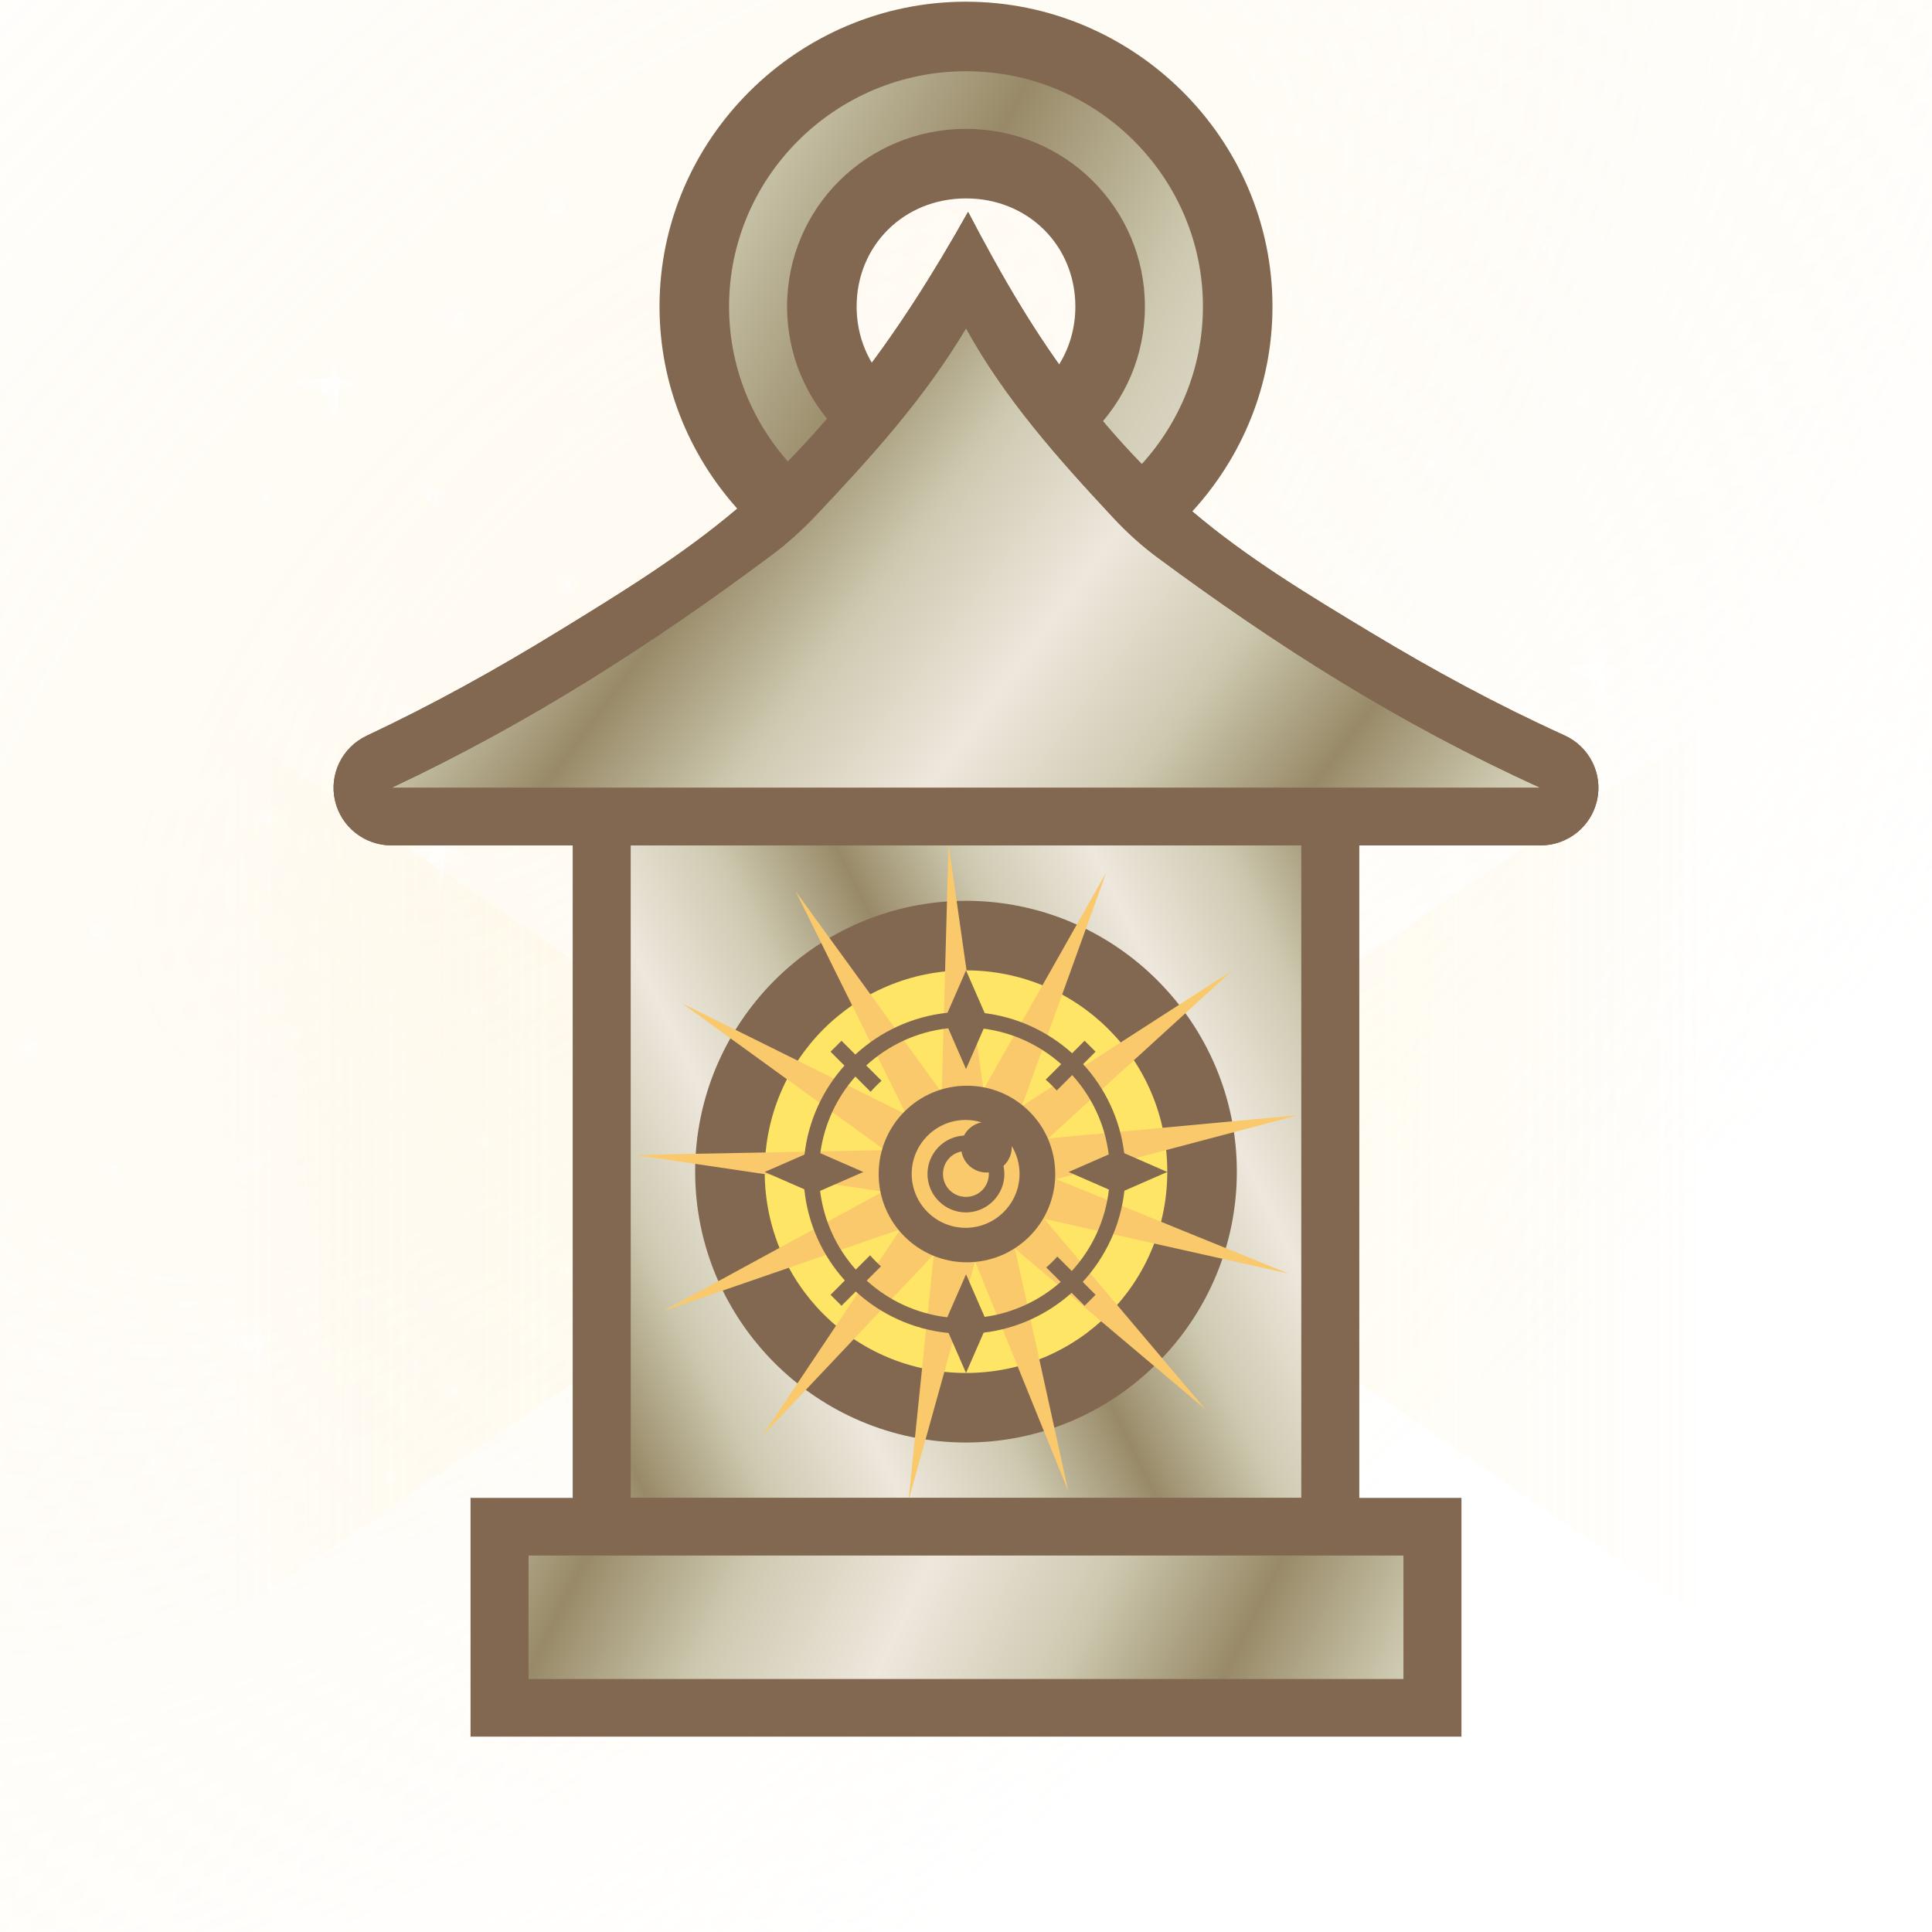 <svg height="500" viewBox="0 0 500 500" width="500" xmlns="http://www.w3.org/2000/svg" xmlns:xlink="http://www.w3.org/1999/xlink"><linearGradient id="a" gradientUnits="userSpaceOnUse" x1="684.645" x2="569.269" y1="118.644" y2="118.644"><stop offset="0" stop-color="#fff2b3"/><stop offset="1" stop-color="#ffca66" stop-opacity="0"/></linearGradient><filter id="b" color-interpolation-filters="sRGB" height="1.565" width="1.653" x="-.326" y="-.283"><feGaussianBlur stdDeviation="31.373"/></filter><mask id="c" maskUnits="userSpaceOnUse"><path d="m-13.229-13.229h158.75v158.75h-158.75z" fill="url(#d)" filter="url(#e)" stroke-width="11.83"/></mask><radialGradient id="d" cx="66.146" cy="66.146" gradientTransform="matrix(-1 0 0 -1 132.292 132.292)" gradientUnits="userSpaceOnUse" r="66.146"><stop offset="0" stop-color="#fff"/><stop offset=".253" stop-color="#fff"/><stop offset=".753" stop-color="#808080"/><stop offset=".875" stop-color="#404040"/><stop offset="1"/></radialGradient><filter id="e" color-interpolation-filters="sRGB" height="1.014" width="1.014" x="-.007" y="-.007"><feGaussianBlur stdDeviation=".446"/></filter><radialGradient id="f" cx="703.056" cy="1070.218" gradientTransform="matrix(.121 -.121 .058 .058 -57.693 112.547)" gradientUnits="userSpaceOnUse" r="1011.861" spreadMethod="pad"><stop offset="0" stop-color="#fff"/><stop offset=".09" stop-color="#fff" stop-opacity=".91"/><stop offset="1" stop-color="#fff" stop-opacity="0"/></radialGradient><radialGradient id="g" cx="703.056" cy="255.4" gradientTransform="matrix(.121 -.121 .058 .058 -57.693 112.547)" gradientUnits="userSpaceOnUse" r="1011.861"><stop offset="0" stop-color="#ffe6b3"/><stop offset=".09" stop-color="#ffe6b3" stop-opacity=".91"/><stop offset="1" stop-color="#ffe6b3" stop-opacity="0"/></radialGradient><radialGradient id="h" cx="4601.122" cy="4277.677" gradientTransform="matrix(0 1 -1 0 5224.576 -3824.576)" gradientUnits="userSpaceOnUse" r="11.251" xlink:href="#i"/><linearGradient id="i"><stop offset="0" stop-color="#fff"/><stop offset=".138" stop-color="#fff" stop-opacity=".863"/><stop offset="1" stop-color="#fff" stop-opacity="0"/></linearGradient><radialGradient id="j" cx="4694.348" cy="4395.814" gradientTransform="matrix(0 1 -1 0 5224.576 -3824.576)" gradientUnits="userSpaceOnUse" r="11.251" xlink:href="#i"/><radialGradient id="k" cx="4845.757" cy="4885.488" gradientTransform="matrix(0 1 -1 0 5224.576 -3824.576)" gradientUnits="userSpaceOnUse" r="11.251" xlink:href="#i"/><radialGradient id="l" cx="4996.82" cy="4201.078" gradientTransform="matrix(0 1 -1 0 5224.576 -3824.576)" gradientUnits="userSpaceOnUse" r="11.251" xlink:href="#i"/><radialGradient id="m" cx="4264.267" cy="4804.985" gradientTransform="matrix(0 1 -1 0 5224.576 -3824.576)" gradientUnits="userSpaceOnUse" r="11.251" xlink:href="#i"/><radialGradient id="n" cx="4253.016" cy="4349.753" gradientTransform="matrix(0 1 -1 0 5224.576 -3824.576)" gradientUnits="userSpaceOnUse" r="11.251" xlink:href="#i"/><radialGradient id="o" cx="4291.935" cy="4509.851" gradientTransform="matrix(0 1 -1 0 5224.576 -3824.576)" gradientUnits="userSpaceOnUse" r="11.251" xlink:href="#i"/><radialGradient id="p" cx="4178.792" cy="4193.676" gradientTransform="matrix(0 1 -1 0 5224.576 -3824.576)" gradientUnits="userSpaceOnUse" r="11.251" xlink:href="#i"/><radialGradient id="q" cx="4508.913" cy="4184.423" gradientTransform="matrix(0 1 -1 0 5224.576 -3824.576)" gradientUnits="userSpaceOnUse" r="11.251" xlink:href="#i"/><radialGradient id="r" cx="4169.539" cy="4599.017" gradientTransform="matrix(0 1 -1 0 5224.576 -3824.576)" gradientUnits="userSpaceOnUse" r="11.251" xlink:href="#i"/><radialGradient id="s" cx="4024.055" cy="4671.334" gradientTransform="matrix(0 1 -1 0 5224.576 -3824.576)" gradientUnits="userSpaceOnUse" r="11.251" xlink:href="#i"/><radialGradient id="t" cx="4381.278" cy="4473.039" gradientTransform="matrix(0 1 -1 0 5224.576 -3824.576)" gradientUnits="userSpaceOnUse" r="5.623" xlink:href="#i"/><radialGradient id="u" cx="4207.345" cy="4447.175" gradientTransform="matrix(0 1 -1 0 5224.576 -3824.576)" gradientUnits="userSpaceOnUse" r="5.623" xlink:href="#i"/><radialGradient id="v" cx="4156.027" cy="4803.986" gradientTransform="matrix(0 1 -1 0 5224.576 -3824.576)" gradientUnits="userSpaceOnUse" r="5.623" xlink:href="#i"/><radialGradient id="w" cx="4201.722" cy="5018.051" gradientTransform="matrix(0 1 -1 0 5224.576 -3824.576)" gradientUnits="userSpaceOnUse" r="5.623" xlink:href="#i"/><radialGradient id="x" cx="4756.598" cy="4610.267" gradientTransform="matrix(0 1 -1 0 5224.576 -3824.576)" gradientUnits="userSpaceOnUse" r="5.623" xlink:href="#i"/><radialGradient id="y" cx="4724.841" cy="4498.36" gradientTransform="matrix(0 1 -1 0 5224.576 -3824.576)" gradientUnits="userSpaceOnUse" r="5.623" xlink:href="#i"/><radialGradient id="z" cx="4755.599" cy="4916.609" gradientTransform="matrix(0 1 -1 0 5224.576 -3824.576)" gradientUnits="userSpaceOnUse" r="5.623" xlink:href="#i"/><radialGradient id="A" cx="4815.322" cy="4406.499" gradientTransform="matrix(0 1 -1 0 5224.576 -3824.576)" gradientUnits="userSpaceOnUse" r="5.623" xlink:href="#i"/><radialGradient id="B" cx="4840.134" cy="4528.795" gradientTransform="matrix(0 1 -1 0 5224.576 -3824.576)" gradientUnits="userSpaceOnUse" r="5.623" xlink:href="#i"/><radialGradient id="C" cx="4994.823" cy="4675.311" gradientTransform="matrix(0 1 -1 0 5224.576 -3824.576)" gradientUnits="userSpaceOnUse" r="5.623" xlink:href="#i"/><radialGradient id="D" cx="4625.987" cy="4580.401" gradientTransform="matrix(0 1 -1 0 5224.576 -3824.576)" gradientUnits="userSpaceOnUse" r="5.623" xlink:href="#i"/><radialGradient id="E" cx="4832.085" cy="4231.342" gradientTransform="matrix(0 1 -1 0 5224.576 -3824.576)" gradientUnits="userSpaceOnUse" r="5.623" xlink:href="#i"/><radialGradient id="F" cx="4920.223" cy="4281.308" gradientTransform="matrix(0 1 -1 0 5224.576 -3824.576)" gradientUnits="userSpaceOnUse" r="5.623" xlink:href="#i"/><radialGradient id="G" cx="4483.835" cy="4313.198" gradientTransform="matrix(0 1 -1 0 5224.576 -3824.576)" gradientUnits="userSpaceOnUse" r="5.623" xlink:href="#i"/><radialGradient id="H" cx="4664.439" cy="4695.527" gradientTransform="matrix(0 1 -1 0 5224.576 -3824.576)" gradientUnits="userSpaceOnUse" r="11.251" xlink:href="#i"/><radialGradient id="I" cx="4894.265" cy="4681.855" gradientTransform="matrix(0 1 -1 0 5224.576 -3824.576)" gradientUnits="userSpaceOnUse" r="11.251" xlink:href="#i"/><radialGradient id="J" cx="4985.57" cy="4361.004" gradientTransform="matrix(0 1 -1 0 5224.576 -3824.576)" gradientUnits="userSpaceOnUse" r="11.251" xlink:href="#i"/><radialGradient id="K" cx="4713.59" cy="4089.869" gradientTransform="matrix(0 1 -1 0 5224.576 -3824.576)" gradientUnits="userSpaceOnUse" r="11.251" xlink:href="#i"/><radialGradient id="L" cx="4757.596" cy="4804.985" gradientTransform="matrix(0 1 -1 0 5224.576 -3824.576)" gradientUnits="userSpaceOnUse" r="11.251" xlink:href="#i"/><radialGradient id="M" cx="4433.335" cy="5016.053" gradientTransform="matrix(0 1 -1 0 5224.576 -3824.576)" gradientUnits="userSpaceOnUse" r="11.251" xlink:href="#i"/><radialGradient id="N" cx="4371.572" cy="4725.934" gradientTransform="matrix(0 1 -1 0 5224.576 -3824.576)" gradientUnits="userSpaceOnUse" r="11.251" xlink:href="#i"/><radialGradient id="O" cx="4510.911" cy="4743.723" gradientTransform="matrix(0 1 -1 0 5224.576 -3824.576)" gradientUnits="userSpaceOnUse" r="11.251" xlink:href="#i"/><radialGradient id="P" cx="4269.433" cy="4686.561" gradientTransform="matrix(0 1 -1 0 5224.576 -3824.576)" gradientUnits="userSpaceOnUse" r="11.251" xlink:href="#i"/><radialGradient id="Q" cx="4072.584" cy="4883.49" gradientTransform="matrix(0 1 -1 0 5224.576 -3824.576)" gradientUnits="userSpaceOnUse" r="11.251" xlink:href="#i"/><radialGradient id="R" cx="4484.833" cy="4664.189" gradientTransform="matrix(0 1 -1 0 5224.576 -3824.576)" gradientUnits="userSpaceOnUse" r="7.146" xlink:href="#i"/><radialGradient id="S" cx="4613.218" cy="4640.497" gradientTransform="matrix(0 1 -1 0 5224.576 -3824.576)" gradientUnits="userSpaceOnUse" r="7.146" xlink:href="#i"/><radialGradient id="T" cx="4091.8" cy="4252.587" gradientTransform="matrix(0 1 -1 0 5224.576 -3824.576)" gradientUnits="userSpaceOnUse" r="7.146" xlink:href="#i"/><radialGradient id="U" cx="4666.436" cy="4863.952" gradientTransform="matrix(0 1 -1 0 5224.576 -3824.576)" gradientUnits="userSpaceOnUse" r="7.146" xlink:href="#i"/><radialGradient id="V" cx="4894.265" cy="4840.102" gradientTransform="matrix(0 1 -1 0 5224.576 -3824.576)" gradientUnits="userSpaceOnUse" r="7.146" xlink:href="#i"/><radialGradient id="W" cx="4974.319" cy="4809.609" gradientTransform="matrix(0 1 -1 0 5224.576 -3824.576)" gradientUnits="userSpaceOnUse" r="7.146" xlink:href="#i"/><radialGradient id="X" cx="4589.158" cy="4997.657" gradientTransform="matrix(0 1 -1 0 5224.576 -3824.576)" gradientUnits="userSpaceOnUse" r="7.146" xlink:href="#i"/><radialGradient id="Y" cx="4065.439" cy="4519.784" gradientTransform="matrix(0 1 -1 0 5224.576 -3824.576)" gradientUnits="userSpaceOnUse" r="7.146" xlink:href="#i"/><radialGradient id="Z" cx="4347.426" cy="4820.244" gradientTransform="matrix(0 1 -1 0 5224.576 -3824.576)" gradientUnits="userSpaceOnUse" r="7.146" xlink:href="#i"/><radialGradient id="aa" cx="4533.578" cy="4593.169" gradientTransform="matrix(0 1 -1 0 5224.576 -3824.576)" gradientUnits="userSpaceOnUse" r="7.146" xlink:href="#i"/><radialGradient id="ab" cx="4448.222" cy="4220.091" gradientTransform="matrix(0 1 -1 0 5224.576 -3824.576)" gradientUnits="userSpaceOnUse" r="11.251" xlink:href="#i"/><radialGradient id="ac" cx="4908.245" cy="4929.858" gradientTransform="matrix(0 1 -1 0 5224.576 -3824.576)" gradientUnits="userSpaceOnUse" r="11.251" xlink:href="#i"/><radialGradient id="ad" cx="4987.567" cy="5014.055" gradientTransform="matrix(0 1 -1 0 5224.576 -3824.576)" gradientUnits="userSpaceOnUse" r="11.251" xlink:href="#i"/><radialGradient id="ae" cx="3991.565" cy="4813.099" gradientTransform="matrix(0 1 -1 0 5224.576 -3824.576)" gradientUnits="userSpaceOnUse" r="11.251" xlink:href="#i"/><radialGradient id="af" cx="4012.805" cy="4351.751" gradientTransform="matrix(0 1 -1 0 5224.576 -3824.576)" gradientUnits="userSpaceOnUse" r="11.251" xlink:href="#i"/><radialGradient id="ag" cx="4683.097" cy="5027.304" gradientTransform="matrix(0 1 -1 0 5224.576 -3824.576)" gradientUnits="userSpaceOnUse" r="11.251" xlink:href="#i"/><radialGradient id="ah" cx="4367.481" cy="4195.673" gradientTransform="matrix(0 1 -1 0 5224.576 -3824.576)" gradientUnits="userSpaceOnUse" r="11.251" xlink:href="#i"/><radialGradient id="ai" cx="4526.433" cy="4089.869" gradientTransform="matrix(0 1 -1 0 5224.576 -3824.576)" gradientUnits="userSpaceOnUse" r="11.251" xlink:href="#i"/><radialGradient id="aj" cx="4261.903" cy="4242.593" gradientTransform="matrix(0 1 -1 0 5224.576 -3824.576)" gradientUnits="userSpaceOnUse" r="11.251" xlink:href="#i"/><radialGradient id="ak" cx="16633.223" cy="4517.602" gradientTransform="matrix(0 .289 -1 0 5224.576 -4086.637)" gradientUnits="userSpaceOnUse" r="19.242" xlink:href="#i"/><radialGradient id="al" cx="-15595.086" cy="5031.646" gradientTransform="matrix(.289 0 0 1 5221.342 -4303.403)" gradientUnits="userSpaceOnUse" r="19.242" xlink:href="#i"/><radialGradient id="am" cx="16323.169" cy="4900.55" gradientTransform="matrix(0 .289 -1 0 5224.576 -4086.637)" gradientUnits="userSpaceOnUse" r="29.733" xlink:href="#i"/><radialGradient id="an" cx="-16917.998" cy="4941.895" gradientTransform="matrix(.289 0 0 1 5221.342 -4303.403)" gradientUnits="userSpaceOnUse" r="29.733" xlink:href="#i"/><radialGradient id="ao" cx="17536.6" cy="5029.302" gradientTransform="matrix(0 .289 -1 0 5224.576 -4086.637)" gradientUnits="userSpaceOnUse" r="29.733" xlink:href="#i"/><radialGradient id="ap" cx="-17362.775" cy="5293.151" gradientTransform="matrix(.289 0 0 1 5221.342 -4303.403)" gradientUnits="userSpaceOnUse" r="29.733" xlink:href="#i"/><radialGradient id="aq" cx="15154.966" cy="4975.07" gradientTransform="matrix(0 .289 -1 0 5224.576 -4086.637)" gradientUnits="userSpaceOnUse" r="29.733" xlink:href="#i"/><radialGradient id="ar" cx="-17175.43" cy="4603.73" gradientTransform="matrix(.289 0 0 1 5221.342 -4303.403)" gradientUnits="userSpaceOnUse" r="29.733" xlink:href="#i"/><radialGradient id="as" cx="16788.486" cy="4380.138" gradientTransform="matrix(0 .289 -1 0 5224.576 -4086.637)" gradientUnits="userSpaceOnUse" r="29.733" xlink:href="#i"/><radialGradient id="at" cx="-15120.208" cy="5076.591" gradientTransform="matrix(.289 0 0 1 5221.342 -4303.403)" gradientUnits="userSpaceOnUse" r="29.733" xlink:href="#i"/><radialGradient id="au" cx="15052.254" cy="4385.373" gradientTransform="matrix(0 .289 -1 0 5224.576 -4086.637)" gradientUnits="userSpaceOnUse" r="29.733" xlink:href="#i"/><radialGradient id="av" cx="-15138.295" cy="4573.998" gradientTransform="matrix(.289 0 0 1 5221.342 -4303.403)" gradientUnits="userSpaceOnUse" r="29.733" xlink:href="#i"/><radialGradient id="aw" cx="16060.047" cy="4376.767" gradientTransform="matrix(0 .289 -1 0 5224.576 -4086.637)" gradientUnits="userSpaceOnUse" r="29.733" xlink:href="#i"/><radialGradient id="ax" cx="-15108.562" cy="4865.727" gradientTransform="matrix(.289 0 0 1 5221.342 -4303.403)" gradientUnits="userSpaceOnUse" r="29.733" xlink:href="#i"/><radialGradient id="ay" cx="15866.068" cy="4081.262" gradientTransform="matrix(0 .289 -1 0 5224.576 -4086.637)" gradientUnits="userSpaceOnUse" r="29.733" xlink:href="#i"/><radialGradient id="az" cx="-14087.729" cy="4809.576" gradientTransform="matrix(.289 0 0 1 5221.342 -4303.403)" gradientUnits="userSpaceOnUse" r="29.733" xlink:href="#i"/><radialGradient id="aA" cx="17890.787" cy="4106.278" gradientTransform="matrix(0 .289 -1 0 5224.576 -4086.637)" gradientUnits="userSpaceOnUse" r="29.733" xlink:href="#i"/><radialGradient id="aB" cx="-14174.147" cy="5395.679" gradientTransform="matrix(.289 0 0 1 5221.342 -4303.403)" gradientUnits="userSpaceOnUse" r="29.733" xlink:href="#i"/><radialGradient id="aC" cx="15420.522" cy="4902.732" gradientTransform="matrix(0 .289 -1 0 5224.576 -4086.637)" gradientUnits="userSpaceOnUse" r="19.242" xlink:href="#i"/><radialGradient id="aD" cx="-16925.533" cy="4680.602" gradientTransform="matrix(.289 0 0 1 5221.342 -4303.403)" gradientUnits="userSpaceOnUse" r="19.242" xlink:href="#i"/><radialGradient id="aE" cx="17559.291" cy="4676.286" gradientTransform="matrix(0 .289 -1 0 5224.576 -4086.637)" gradientUnits="userSpaceOnUse" r="19.242" xlink:href="#i"/><radialGradient id="aF" cx="-16143.265" cy="5299.719" gradientTransform="matrix(.289 0 0 1 5221.342 -4303.403)" gradientUnits="userSpaceOnUse" r="19.242" xlink:href="#i"/><radialGradient id="aG" cx="16866.557" cy="4774.492" gradientTransform="matrix(0 .289 -1 0 5224.576 -4086.637)" gradientUnits="userSpaceOnUse" r="19.242" xlink:href="#i"/><radialGradient id="aH" cx="-16482.523" cy="5099.191" gradientTransform="matrix(.289 0 0 1 5221.342 -4303.403)" gradientUnits="userSpaceOnUse" r="19.242" xlink:href="#i"/><radialGradient id="aI" cx="16071.692" cy="4574.778" gradientTransform="matrix(0 .289 -1 0 5224.576 -4086.637)" gradientUnits="userSpaceOnUse" r="19.242" xlink:href="#i"/><radialGradient id="aJ" cx="-15792.604" cy="4869.099" gradientTransform="matrix(.289 0 0 1 5221.342 -4303.403)" gradientUnits="userSpaceOnUse" r="19.242" xlink:href="#i"/><radialGradient id="aK" cx="16699.693" cy="4871.098" gradientTransform="matrix(0 .289 -1 0 5224.576 -4086.637)" gradientUnits="userSpaceOnUse" r="19.242" xlink:href="#i"/><radialGradient id="aL" cx="-16816.252" cy="5050.889" gradientTransform="matrix(.289 0 0 1 5221.342 -4303.403)" gradientUnits="userSpaceOnUse" r="19.242" xlink:href="#i"/><radialGradient id="aM" cx="18061.07" cy="4512.032" gradientTransform="matrix(0 .289 -1 0 5224.576 -4086.637)" gradientUnits="userSpaceOnUse" r="19.242" xlink:href="#i"/><radialGradient id="aN" cx="-15575.844" cy="5444.972" gradientTransform="matrix(.289 0 0 1 5221.342 -4303.403)" gradientUnits="userSpaceOnUse" r="19.242" xlink:href="#i"/><radialGradient id="aO" cx="17188.609" cy="4244.961" gradientTransform="matrix(0 .289 -1 0 5224.576 -4086.637)" gradientUnits="userSpaceOnUse" r="19.242" xlink:href="#i"/><radialGradient id="aP" cx="-14653.234" cy="5192.417" gradientTransform="matrix(.289 0 0 1 5221.342 -4303.403)" gradientUnits="userSpaceOnUse" r="19.242" xlink:href="#i"/><radialGradient id="aQ" cx="15143.32" cy="4682.585" gradientTransform="matrix(0 .289 -1 0 5224.576 -4086.637)" gradientUnits="userSpaceOnUse" r="19.242" xlink:href="#i"/><radialGradient id="aR" cx="-16165.027" cy="4600.359" gradientTransform="matrix(.289 0 0 1 5221.342 -4303.403)" gradientUnits="userSpaceOnUse" r="19.242" xlink:href="#i"/><radialGradient id="aS" cx="17652.088" cy="4368.16" gradientTransform="matrix(0 .289 -1 0 5224.576 -4086.637)" gradientUnits="userSpaceOnUse" r="19.242" xlink:href="#i"/><radialGradient id="aT" cx="-15078.83" cy="5326.582" gradientTransform="matrix(.289 0 0 1 5221.342 -4303.403)" gradientUnits="userSpaceOnUse" r="19.242" xlink:href="#i"/><radialGradient id="aU" cx="3957.291" cy="4201.078" gradientTransform="matrix(0 1 -1 0 5224.576 -3824.576)" gradientUnits="userSpaceOnUse" r="11.251" xlink:href="#i"/><radialGradient id="aV" cx="3955.293" cy="4675.311" gradientTransform="matrix(0 1 -1 0 5224.576 -3824.576)" gradientUnits="userSpaceOnUse" r="5.623" xlink:href="#i"/><radialGradient id="aW" cx="3880.693" cy="4281.308" gradientTransform="matrix(0 1 -1 0 5224.576 -3824.576)" gradientUnits="userSpaceOnUse" r="5.623" xlink:href="#i"/><radialGradient id="aX" cx="3946.04" cy="4361.004" gradientTransform="matrix(0 1 -1 0 5224.576 -3824.576)" gradientUnits="userSpaceOnUse" r="11.251" xlink:href="#i"/><radialGradient id="aY" cx="14469.968" cy="4512.032" gradientTransform="matrix(0 .289 -1 0 5224.576 -4086.637)" gradientUnits="userSpaceOnUse" r="19.242" xlink:href="#i"/><radialGradient id="aZ" cx="-15575.844" cy="4405.441" gradientTransform="matrix(.289 0 0 1 5221.342 -4303.403)" gradientUnits="userSpaceOnUse" r="19.242" xlink:href="#i"/><radialGradient id="a0" cx="16783.117" cy="4155.252" gradientTransform="matrix(0 .289 -1 0 5224.576 -4086.637)" gradientUnits="userSpaceOnUse" r="19.242" xlink:href="#i"/><radialGradient id="a1" cx="-14343.332" cy="5075.037" gradientTransform="matrix(.289 0 0 1 5221.342 -4303.403)" gradientUnits="userSpaceOnUse" r="19.242" xlink:href="#i"/><radialGradient id="a2" cx="15184.698" cy="4089.869" gradientTransform="matrix(0 .289 -1 0 5224.576 -4086.637)" gradientUnits="userSpaceOnUse" r="19.242" xlink:href="#i"/><radialGradient id="a3" cx="-14117.461" cy="4612.337" gradientTransform="matrix(.289 0 0 1 5221.342 -4303.403)" gradientUnits="userSpaceOnUse" r="19.242" xlink:href="#i"/><radialGradient id="a4" cx="14799.68" cy="4114.885" gradientTransform="matrix(0 .289 -1 0 5224.576 -4086.637)" gradientUnits="userSpaceOnUse" r="19.242" xlink:href="#i"/><radialGradient id="a5" cx="-14203.88" cy="4500.884" gradientTransform="matrix(.289 0 0 1 5221.342 -4303.403)" gradientUnits="userSpaceOnUse" r="19.242" xlink:href="#i"/><radialGradient id="a6" cx="4250.447" cy="5175.268" gradientTransform="matrix(0 -1 1 0 -5135.664 5025.32)" gradientUnits="userSpaceOnUse" r="11.251" xlink:href="#i"/><radialGradient id="a7" cx="4163.456" cy="5234.179" gradientTransform="matrix(0 -1 1 0 -5135.664 5025.32)" gradientUnits="userSpaceOnUse" r="7.146" xlink:href="#i"/><radialGradient id="a8" cx="4333.559" cy="5224.185" gradientTransform="matrix(0 -1 1 0 -5135.664 5025.32)" gradientUnits="userSpaceOnUse" r="11.251" xlink:href="#i"/><radialGradient id="a9" cx="4028.946" cy="5182.67" gradientTransform="matrix(0 -1 1 0 -5135.664 5025.32)" gradientUnits="userSpaceOnUse" r="11.251" xlink:href="#i"/><radialGradient id="ba" cx="3952.348" cy="5262.9" gradientTransform="matrix(0 -1 1 0 -5135.664 5025.32)" gradientUnits="userSpaceOnUse" r="5.623" xlink:href="#i"/><radialGradient id="bb" cx="4358.677" cy="4918.607" gradientTransform="matrix(0 1 -1 0 5224.576 -3824.576)" gradientUnits="userSpaceOnUse" r="11.251" xlink:href="#i"/><radialGradient id="bc" cx="5075.558" cy="4804.985" gradientTransform="matrix(0 1 -1 0 5224.576 -3824.576)" gradientUnits="userSpaceOnUse" r="11.251" xlink:href="#i"/><radialGradient id="bd" cx="5064.307" cy="4349.753" gradientTransform="matrix(0 1 -1 0 5224.576 -3824.576)" gradientUnits="userSpaceOnUse" r="11.251" xlink:href="#i"/><radialGradient id="be" cx="5103.226" cy="4509.851" gradientTransform="matrix(0 1 -1 0 5224.576 -3824.576)" gradientUnits="userSpaceOnUse" r="11.251" xlink:href="#i"/><radialGradient id="bf" cx="5192.569" cy="4473.039" gradientTransform="matrix(0 1 -1 0 5224.576 -3824.576)" gradientUnits="userSpaceOnUse" r="5.623" xlink:href="#i"/><radialGradient id="bg" cx="5182.863" cy="4725.934" gradientTransform="matrix(0 1 -1 0 5224.576 -3824.576)" gradientUnits="userSpaceOnUse" r="11.251" xlink:href="#i"/><radialGradient id="bh" cx="5080.724" cy="4686.561" gradientTransform="matrix(0 1 -1 0 5224.576 -3824.576)" gradientUnits="userSpaceOnUse" r="11.251" xlink:href="#i"/><radialGradient id="bi" cx="5158.717" cy="4820.244" gradientTransform="matrix(0 1 -1 0 5224.576 -3824.576)" gradientUnits="userSpaceOnUse" r="7.146" xlink:href="#i"/><radialGradient id="bj" cx="5073.194" cy="4242.593" gradientTransform="matrix(0 1 -1 0 5224.576 -3824.576)" gradientUnits="userSpaceOnUse" r="11.251" xlink:href="#i"/><radialGradient id="bk" cx="18862.688" cy="4376.767" gradientTransform="matrix(0 .289 -1 0 5224.576 -4086.637)" gradientUnits="userSpaceOnUse" r="29.733" xlink:href="#i"/><radialGradient id="bl" cx="-15108.562" cy="5677.019" gradientTransform="matrix(.289 0 0 1 5221.342 -4303.403)" gradientUnits="userSpaceOnUse" r="29.733" xlink:href="#i"/><radialGradient id="bm" cx="18223.164" cy="4902.732" gradientTransform="matrix(0 .289 -1 0 5224.576 -4086.637)" gradientUnits="userSpaceOnUse" r="19.242" xlink:href="#i"/><radialGradient id="bn" cx="-16925.533" cy="5491.893" gradientTransform="matrix(.289 0 0 1 5221.342 -4303.403)" gradientUnits="userSpaceOnUse" r="19.242" xlink:href="#i"/><radialGradient id="bo" cx="18874.334" cy="4574.778" gradientTransform="matrix(0 .289 -1 0 5224.576 -4086.637)" gradientUnits="userSpaceOnUse" r="19.242" xlink:href="#i"/><radialGradient id="bp" cx="-15792.604" cy="5680.39" gradientTransform="matrix(.289 0 0 1 5221.342 -4303.403)" gradientUnits="userSpaceOnUse" r="19.242" xlink:href="#i"/><radialGradient id="bq" cx="4756.598" cy="3890.749" gradientTransform="matrix(0 1 -1 0 5224.576 -3824.576)" gradientUnits="userSpaceOnUse" r="5.623" xlink:href="#i"/><radialGradient id="br" cx="4625.987" cy="3860.883" gradientTransform="matrix(0 1 -1 0 5224.576 -3824.576)" gradientUnits="userSpaceOnUse" r="5.623" xlink:href="#i"/><radialGradient id="bs" cx="4664.439" cy="3976.009" gradientTransform="matrix(0 1 -1 0 5224.576 -3824.576)" gradientUnits="userSpaceOnUse" r="11.251" xlink:href="#i"/><radialGradient id="bt" cx="4894.265" cy="3962.337" gradientTransform="matrix(0 1 -1 0 5224.576 -3824.576)" gradientUnits="userSpaceOnUse" r="11.251" xlink:href="#i"/><radialGradient id="bu" cx="4371.572" cy="4006.416" gradientTransform="matrix(0 1 -1 0 5224.576 -3824.576)" gradientUnits="userSpaceOnUse" r="11.251" xlink:href="#i"/><radialGradient id="bv" cx="4510.911" cy="4024.205" gradientTransform="matrix(0 1 -1 0 5224.576 -3824.576)" gradientUnits="userSpaceOnUse" r="11.251" xlink:href="#i"/><radialGradient id="bw" cx="4269.433" cy="3967.044" gradientTransform="matrix(0 1 -1 0 5224.576 -3824.576)" gradientUnits="userSpaceOnUse" r="11.251" xlink:href="#i"/><radialGradient id="bx" cx="4484.833" cy="3944.671" gradientTransform="matrix(0 1 -1 0 5224.576 -3824.576)" gradientUnits="userSpaceOnUse" r="7.146" xlink:href="#i"/><radialGradient id="by" cx="4613.218" cy="3920.979" gradientTransform="matrix(0 1 -1 0 5224.576 -3824.576)" gradientUnits="userSpaceOnUse" r="7.146" xlink:href="#i"/><radialGradient id="bz" cx="4533.578" cy="3873.651" gradientTransform="matrix(0 1 -1 0 5224.576 -3824.576)" gradientUnits="userSpaceOnUse" r="7.146" xlink:href="#i"/><radialGradient id="bA" cx="17559.291" cy="3956.767" gradientTransform="matrix(0 .289 -1 0 5224.576 -4086.637)" gradientUnits="userSpaceOnUse" r="19.242" xlink:href="#i"/><radialGradient id="bB" cx="-13657.657" cy="5299.719" gradientTransform="matrix(.289 0 0 1 5221.342 -4303.403)" gradientUnits="userSpaceOnUse" r="19.242" xlink:href="#i"/><radialGradient id="bC" cx="16071.692" cy="3855.26" gradientTransform="matrix(0 .289 -1 0 5224.576 -4086.637)" gradientUnits="userSpaceOnUse" r="19.242" xlink:href="#i"/><radialGradient id="bD" cx="-13306.996" cy="4869.099" gradientTransform="matrix(.289 0 0 1 5221.342 -4303.403)" gradientUnits="userSpaceOnUse" r="19.242" xlink:href="#i"/><radialGradient id="bE" cx="15143.32" cy="3963.067" gradientTransform="matrix(0 .289 -1 0 5224.576 -4086.637)" gradientUnits="userSpaceOnUse" r="19.242" xlink:href="#i"/><radialGradient id="bF" cx="-13679.42" cy="4600.359" gradientTransform="matrix(.289 0 0 1 5221.342 -4303.403)" gradientUnits="userSpaceOnUse" r="19.242" xlink:href="#i"/><clipPath id="bG"><path d="m250 .439c-43.494 0-79.318 35.499-79.318 78.896 0 20.021 7.636 38.35 20.121 52.299-14.243 12.095-30.317 21.949-46.264 31.727-16.056 9.845-32.262 18.872-49.631 27.045-6.345 2.988-9.758 9.946-8.217 16.75 1.541 6.804 7.624 11.638 14.646 11.641h46.875v168.859h-26.438v61.777h256.449v-61.777h-26.438v-168.859h46.877c7.06-.002 13.163-4.888 14.666-11.738 1.503-6.851-2.001-13.817-8.42-16.736-17.881-8.125-33.962-16.882-50.18-26.652-15.932-9.599-32.005-19.284-46.158-31.322 12.861-14.033 20.746-32.653 20.746-53.012 0-43.397-35.825-78.896-79.318-78.896zm0 50.912c16.075 0 28.301 12.219 28.301 27.984 0 5.552-1.542 10.648-4.209 14.941-8.704-12.266-16.01-25.014-23.553-39.449-7.521 13.409-15.738 26.56-24.934 38.951-2.48-4.189-3.908-9.104-3.908-14.443 0-15.765 12.228-27.984 28.303-27.984z"/></clipPath><filter id="bH" color-interpolation-filters="sRGB" height="1.122" width="1.122" x="-.061" y="-.061"><feGaussianBlur stdDeviation="4.675"/></filter><linearGradient id="bI" gradientTransform="matrix(3.556 0 0 3.562 413.365 93.356)" gradientUnits="userSpaceOnUse" spreadMethod="pad" x1="-65.965" x2="-108.658" y1="31.088" y2="44.931"><stop offset="0" stop-color="#eee7dd"/><stop offset=".511" stop-color="#cecab1"/><stop offset="1" stop-color="#988a68"/></linearGradient><linearGradient id="bJ" gradientTransform="matrix(3.556 0 0 3.562 413.365 93.356)" gradientUnits="userSpaceOnUse" spreadMethod="reflect" x1="-80.059" x2="-51.23" xlink:href="#bI" y1="-17.473" y2="-2.035"/><linearGradient id="bK" gradientTransform="matrix(3.556 0 0 3.562 413.365 93.356)" gradientUnits="userSpaceOnUse" spreadMethod="reflect" x1="-86.621" x2="-68.591" xlink:href="#bI" y1="6.744" y2="20.13"/><linearGradient id="bL" gradientTransform="matrix(3.556 0 0 3.562 413.365 93.356)" gradientUnits="userSpaceOnUse" spreadMethod="reflect" x1="2.866" x2="-12.048" xlink:href="#bI" y1="40.686" y2="48.031"/><linearGradient id="bM" gradientTransform="matrix(3.556 0 0 3.562 413.365 93.356)" gradientUnits="userSpaceOnUse" spreadMethod="reflect" x1="-93.383" x2="-72.979" xlink:href="#bI" y1="75.621" y2="85.679"/><filter id="bN" color-interpolation-filters="sRGB" height="1.486" width="1.486" x="-.243" y="-.243"><feGaussianBlur stdDeviation="12.372"/></filter><g transform="matrix(3.78 0 0 3.78 -0 -0)"><g mask="url(#c)" opacity=".5" stroke-width=".094"><path d="m30.833 30.833c-67.658 67.658-96.044 148.97-63.396 181.618 32.648 32.648 113.96 4.262 181.618-63.396 67.658-67.658 96.044-148.97 63.396-181.618-32.648-32.648-113.96-4.262-181.618 63.396z" fill="url(#f)" opacity=".3"/><path d="m-16.763-16.763c-67.658 67.658-96.044 148.97-63.396 181.618 32.648 32.648 113.96 4.262 181.618-63.396 67.658-67.658 96.044-148.97 63.396-181.618-32.648-32.648-113.96-4.262-181.618 63.396z" fill="url(#g)" opacity=".35"/></g><g opacity=".8" transform="matrix(.097 0 0 .095 -1.845 -1.799)"><circle cx="946.9" cy="776.5" fill="url(#h)" opacity=".5" r="11.3"/><circle cx="828.8" cy="869.8" fill="url(#j)" opacity=".5" r="11.3"/><circle cx="339.1" cy="1021.2" fill="url(#k)" opacity=".5" r="11.3"/><circle cx="1023.5" cy="1172.2" fill="url(#l)" opacity=".5" r="11.3"/><circle cx="419.6" cy="439.7" fill="url(#m)" opacity=".5" r="11.3"/><circle cx="874.8" cy="428.4" fill="url(#n)" opacity=".5" r="11.3"/><circle cx="714.7" cy="467.4" fill="url(#o)" opacity=".5" r="11.3"/><circle cx="1030.9" cy="354.2" fill="url(#p)" opacity=".5" r="11.3"/><circle cx="1040.2" cy="684.3" fill="url(#q)" opacity=".5" r="11.3"/><circle cx="625.6" cy="345" fill="url(#r)" opacity=".5" r="11.3"/><circle cx="553.2" cy="199.5" fill="url(#s)" opacity=".5" r="11.3"/><circle cx="751.5" cy="556.7" fill="url(#t)" opacity=".5" r="5.6"/><circle cx="777.4" cy="382.8" fill="url(#u)" opacity=".5" r="5.6"/><circle cx="420.6" cy="331.5" fill="url(#v)" opacity=".5" r="5.6"/><circle cx="206.5" cy="377.1" fill="url(#w)" opacity=".5" r="5.6"/><circle cx="614.3" cy="932" fill="url(#x)" opacity=".5" r="5.6"/><circle cx="726.2" cy="900.3" fill="url(#y)" opacity=".5" r="5.6"/><circle cx="308" cy="931" fill="url(#z)" opacity=".5" r="5.6"/><circle cx="818.1" cy="990.7" fill="url(#A)" opacity=".5" r="5.6"/><circle cx="695.8" cy="1015.6" fill="url(#B)" opacity=".5" r="5.6"/><circle cx="549.3" cy="1170.2" fill="url(#C)" opacity=".5" r="5.6"/><circle cx="644.2" cy="801.4" fill="url(#D)" opacity=".5" r="5.6"/><circle cx="993.2" cy="1007.5" fill="url(#E)" opacity=".5" r="5.6"/><circle cx="943.3" cy="1095.6" fill="url(#F)" opacity=".5" r="5.6"/><circle cx="911.4" cy="659.3" fill="url(#G)" opacity=".5" r="5.6"/><circle cx="529" cy="839.9" fill="url(#H)" opacity=".5" r="11.3"/><circle cx="542.7" cy="1069.7" fill="url(#I)" opacity=".5" r="11.3"/><circle cx="863.6" cy="1161" fill="url(#J)" opacity=".5" r="11.3"/><circle cx="1134.7" cy="889" fill="url(#K)" opacity=".5" r="11.3"/><circle cx="419.6" cy="933" fill="url(#L)" opacity=".5" r="11.3"/><circle cx="208.5" cy="608.8" fill="url(#M)" opacity=".5" r="11.3"/><circle cx="498.6" cy="547" fill="url(#N)" opacity=".5" r="11.3"/><circle cx="480.9" cy="686.3" fill="url(#O)" opacity=".5" r="11.3"/><circle cx="538" cy="444.9" fill="url(#P)" opacity=".5" r="11.3"/><circle cx="341.1" cy="248" fill="url(#Q)" opacity=".5" r="11.3"/><circle cx="560.4" cy="660.3" fill="url(#R)" opacity=".5" r="7.1"/><circle cx="584.1" cy="788.6" fill="url(#S)" opacity=".5" r="7.1"/><circle cx="972" cy="267.2" fill="url(#T)" opacity=".5" r="7.1"/><circle cx="360.6" cy="841.9" fill="url(#U)" opacity=".5" r="7.1"/><circle cx="384.5" cy="1069.7" fill="url(#V)" opacity=".5" r="7.1"/><circle cx="415" cy="1149.7" fill="url(#W)" opacity=".5" r="7.1"/><circle cx="226.9" cy="764.6" fill="url(#X)" opacity=".5" r="7.1"/><circle cx="704.8" cy="240.9" fill="url(#Y)" opacity=".5" r="7.1"/><circle cx="404.3" cy="522.8" fill="url(#Z)" opacity=".5" r="7.1"/><circle cx="631.4" cy="709" fill="url(#aa)" opacity=".5" r="7.1"/><circle cx="1004.5" cy="623.6" fill="url(#ab)" opacity=".5" r="11.3"/><circle cx="294.7" cy="1083.7" fill="url(#ac)" opacity=".5" r="11.3"/><circle cx="210.5" cy="1163" fill="url(#ad)" opacity=".5" r="11.3"/><circle cx="411.5" cy="167" fill="url(#ae)" opacity=".5" r="11.3"/><circle cx="872.8" cy="188.2" fill="url(#af)" opacity=".5" r="11.3"/><circle cx="197.3" cy="858.5" fill="url(#ag)" opacity=".5" r="11.3"/><circle cx="1028.9" cy="542.9" fill="url(#ah)" opacity=".5" r="11.3"/><circle cx="1134.7" cy="701.9" fill="url(#ai)" opacity=".5" r="11.3"/><circle cx="982" cy="437.3" fill="url(#aj)" opacity=".5" r="11.3"/><ellipse cx="707" cy="728.2" fill="url(#ak)" rx="19.2" ry="5.6"/><ellipse cx="707" cy="728.2" fill="url(#al)" rx="5.6" ry="19.2"/><ellipse cx="324" cy="638.5" fill="url(#am)" rx="29.7" ry="8.6"/><ellipse cx="324" cy="638.5" fill="url(#an)" rx="8.6" ry="29.7"/><ellipse cx="195.3" cy="989.7" fill="url(#ao)" rx="29.7" ry="8.6"/><ellipse cx="195.3" cy="989.7" fill="url(#ap)" rx="8.6" ry="29.7"/><ellipse cx="249.5" cy="300.3" fill="url(#aq)" rx="29.7" ry="8.6"/><ellipse cx="249.5" cy="300.3" fill="url(#ar)" rx="8.6" ry="29.7"/><ellipse cx="844.4" cy="773.2" fill="url(#as)" rx="29.7" ry="8.6"/><ellipse cx="844.4" cy="773.2" fill="url(#at)" rx="8.6" ry="29.7"/><ellipse cx="839.2" cy="270.6" fill="url(#au)" rx="29.7" ry="8.6"/><ellipse cx="839.2" cy="270.6" fill="url(#av)" rx="8.6" ry="29.7"/><ellipse cx="847.8" cy="562.3" fill="url(#aw)" rx="29.7" ry="8.6"/><ellipse cx="847.8" cy="562.3" fill="url(#ax)" rx="8.6" ry="29.7"/><ellipse cx="1143.3" cy="506.2" fill="url(#ay)" rx="29.7" ry="8.6"/><ellipse cx="1143.3" cy="506.2" fill="url(#az)" rx="8.6" ry="29.7"/><ellipse cx="1118.3" cy="1092.3" fill="url(#aA)" rx="29.7" ry="8.6"/><ellipse cx="1118.3" cy="1092.3" fill="url(#aB)" rx="8.6" ry="29.7"/><ellipse cx="321.8" cy="377.2" fill="url(#aC)" rx="19.2" ry="5.6"/><ellipse cx="321.8" cy="377.2" fill="url(#aD)" rx="5.6" ry="19.2"/><ellipse cx="548.3" cy="996.3" fill="url(#aE)" rx="19.2" ry="5.6"/><ellipse cx="548.3" cy="996.3" fill="url(#aF)" rx="5.6" ry="19.2"/><ellipse cx="450.1" cy="795.8" fill="url(#aG)" rx="19.2" ry="5.6"/><ellipse cx="450.1" cy="795.8" fill="url(#aH)" rx="5.6" ry="19.2"/><ellipse cx="649.8" cy="565.7" fill="url(#aI)" rx="19.2" ry="5.6"/><ellipse cx="649.8" cy="565.7" fill="url(#aJ)" rx="5.6" ry="19.2"/><ellipse cx="353.5" cy="747.5" fill="url(#aK)" rx="19.2" ry="5.6"/><ellipse cx="353.5" cy="747.5" fill="url(#aL)" rx="5.6" ry="19.2"/><ellipse cx="712.5" cy="1141.6" fill="url(#aM)" rx="19.2" ry="5.6"/><ellipse cx="712.5" cy="1141.6" fill="url(#aN)" rx="5.6" ry="19.2"/><ellipse cx="979.6" cy="889" fill="url(#aO)" rx="19.2" ry="5.6"/><ellipse cx="979.6" cy="889" fill="url(#aP)" rx="5.6" ry="19.2"/><ellipse cx="542" cy="297" fill="url(#aQ)" rx="19.2" ry="5.6"/><ellipse cx="542" cy="297" fill="url(#aR)" rx="5.6" ry="19.2"/><ellipse cx="856.4" cy="1023.2" fill="url(#aS)" rx="19.2" ry="5.6"/><ellipse cx="856.4" cy="1023.2" fill="url(#aT)" rx="5.6" ry="19.2"/><circle cx="1023.5" cy="132.7" fill="url(#aU)" opacity=".5" r="11.3"/><circle cx="549.3" cy="130.7" fill="url(#aV)" opacity=".5" r="5.6"/><circle cx="943.3" cy="56.1" fill="url(#aW)" opacity=".5" r="5.6"/><circle cx="863.6" cy="121.5" fill="url(#aX)" opacity=".5" r="11.3"/><ellipse cx="712.5" cy="102" fill="url(#aY)" rx="19.2" ry="5.6"/><ellipse cx="712.5" cy="102" fill="url(#aZ)" rx="5.6" ry="19.2"/><ellipse cx="1069.3" cy="771.6" fill="url(#a0)" rx="19.2" ry="5.6"/><ellipse cx="1069.3" cy="771.6" fill="url(#a1)" rx="5.6" ry="19.2"/><ellipse cx="1134.7" cy="308.9" fill="url(#a2)" rx="19.2" ry="5.6"/><ellipse cx="1134.7" cy="308.9" fill="url(#a3)" rx="5.6" ry="19.2"/><ellipse cx="1109.7" cy="197.5" fill="url(#a4)" rx="19.2" ry="5.6"/><ellipse cx="1109.7" cy="197.5" fill="url(#a5)" rx="5.6" ry="19.2"/><circle cx="39.6" cy="774.9" fill="url(#a6)" opacity=".5" r="11.3"/><circle cx="98.5" cy="861.9" fill="url(#a7)" opacity=".5" r="7.1"/><circle cx="88.5" cy="691.8" fill="url(#a8)" opacity=".5" r="11.3"/><circle cx="47" cy="996.4" fill="url(#a9)" opacity=".5" r="11.3"/><circle cx="127.2" cy="1073" fill="url(#ba)" opacity=".5" r="5.6"/><circle cx="306" cy="534.1" fill="url(#bb)" opacity=".5" r="11.3"/><circle cx="419.6" cy="1251" fill="url(#bc)" opacity=".5" r="11.3"/><circle cx="874.8" cy="1239.7" fill="url(#bd)" opacity=".5" r="11.3"/><circle cx="714.7" cy="1278.6" fill="url(#be)" opacity=".5" r="11.3"/><circle cx="751.5" cy="1368" fill="url(#bf)" opacity=".5" r="5.6"/><circle cx="498.6" cy="1358.3" fill="url(#bg)" opacity=".5" r="11.3"/><circle cx="538" cy="1256.1" fill="url(#bh)" opacity=".5" r="11.3"/><circle cx="404.3" cy="1334.1" fill="url(#bi)" opacity=".5" r="7.1"/><circle cx="982" cy="1248.6" fill="url(#bj)" opacity=".5" r="11.3"/><ellipse cx="847.8" cy="1373.6" fill="url(#bk)" rx="29.7" ry="8.6"/><ellipse cx="847.8" cy="1373.6" fill="url(#bl)" rx="8.6" ry="29.7"/><ellipse cx="321.8" cy="1188.5" fill="url(#bm)" rx="19.2" ry="5.6"/><ellipse cx="321.8" cy="1188.5" fill="url(#bn)" rx="5.6" ry="19.2"/><ellipse cx="649.8" cy="1377" fill="url(#bo)" rx="19.2" ry="5.6"/><ellipse cx="649.8" cy="1377" fill="url(#bp)" rx="5.6" ry="19.2"/><circle cx="1333.8" cy="932" fill="url(#bq)" opacity=".5" r="5.6"/><circle cx="1363.7" cy="801.4" fill="url(#br)" opacity=".5" r="5.6"/><circle cx="1248.6" cy="839.9" fill="url(#bs)" opacity=".5" r="11.3"/><circle cx="1262.2" cy="1069.7" fill="url(#bt)" opacity=".5" r="11.3"/><circle cx="1218.2" cy="547" fill="url(#bu)" opacity=".5" r="11.3"/><circle cx="1200.4" cy="686.3" fill="url(#bv)" opacity=".5" r="11.3"/><circle cx="1257.5" cy="444.9" fill="url(#bw)" opacity=".5" r="11.3"/><circle cx="1279.9" cy="660.3" fill="url(#bx)" opacity=".5" r="7.1"/><circle cx="1303.6" cy="788.6" fill="url(#by)" opacity=".5" r="7.1"/><circle cx="1350.9" cy="709" fill="url(#bz)" opacity=".5" r="7.1"/><ellipse cx="1267.8" cy="996.3" fill="url(#bA)" rx="19.2" ry="5.6"/><ellipse cx="1267.8" cy="996.3" fill="url(#bB)" rx="5.6" ry="19.2"/><ellipse cx="1369.3" cy="565.7" fill="url(#bC)" rx="19.2" ry="5.6"/><ellipse cx="1369.3" cy="565.7" fill="url(#bD)" rx="5.6" ry="19.2"/><ellipse cx="1261.5" cy="297" fill="url(#bE)" rx="19.2" ry="5.6"/><ellipse cx="1261.5" cy="297" fill="url(#bF)" rx="5.6" ry="19.2"/><g fill="#fff"><circle cx="946.9" cy="776.5" r="2"/><circle cx="828.8" cy="869.8" r="2"/><circle cx="339.1" cy="1021.2" r="2"/><circle cx="1023.5" cy="1172.2" r="2"/><circle cx="419.6" cy="439.7" r="2"/><circle cx="874.8" cy="428.4" r="2"/><circle cx="714.7" cy="467.4" r="2"/><circle cx="1030.9" cy="354.2" r="2"/><circle cx="1040.2" cy="684.3" r="2"/><circle cx="625.6" cy="345" r="2"/><circle cx="553.2" cy="199.5" r="2"/><circle cx="751.5" cy="556.7" r="1"/><circle cx="777.4" cy="382.8" r="1"/><circle cx="420.6" cy="331.5" r="1"/><circle cx="206.5" cy="377.1" r="1"/><circle cx="614.3" cy="932" r="1"/><circle cx="726.2" cy="900.3" r="1"/><circle cx="308" cy="931" r="1"/><circle cx="818.1" cy="990.7" r="1"/><circle cx="695.8" cy="1015.6" r="1"/><circle cx="549.3" cy="1170.2" r="1"/><circle cx="644.2" cy="801.4" r="1"/><circle cx="993.2" cy="1007.5" r="1"/><circle cx="943.3" cy="1095.6" r="1"/><circle cx="911.4" cy="659.3" r="1"/><circle cx="529" cy="839.9" r="2"/><circle cx="542.7" cy="1069.7" r="2"/><circle cx="863.6" cy="1161" r="2"/><circle cx="1134.7" cy="889" r="2"/><circle cx="419.6" cy="933" r="2"/><circle cx="208.5" cy="608.8" r="2"/><circle cx="498.6" cy="547" r="2"/><circle cx="480.9" cy="686.3" r="2"/><circle cx="538" cy="444.9" r="2"/><circle cx="341.1" cy="248" r="2"/><circle cx="560.4" cy="660.3" r="1.3"/><circle cx="584.1" cy="788.6" r="1.3"/><circle cx="972" cy="267.2" r="1.3"/><circle cx="360.6" cy="841.9" r="1.3"/><circle cx="384.5" cy="1069.7" r="1.3"/><circle cx="415" cy="1149.7" r="1.3"/><circle cx="226.9" cy="764.6" r="1.3"/><circle cx="704.8" cy="240.9" r="1.3"/><circle cx="404.3" cy="522.8" r="1.3"/><circle cx="631.4" cy="709" r="1.3"/><circle cx="1004.5" cy="623.6" r="2"/><circle cx="294.7" cy="1083.7" r="2"/><circle cx="210.5" cy="1163" r="2"/><circle cx="411.5" cy="167" r="2"/><circle cx="872.8" cy="188.2" r="2"/><circle cx="197.3" cy="858.5" r="2"/><circle cx="1028.9" cy="542.9" r="2"/><circle cx="1134.7" cy="701.9" r="2"/><circle cx="982" cy="437.3" r="2"/><circle cx="707" cy="728.2" r="2.2"/><circle cx="324" cy="638.5" r="3.4"/><circle cx="195.3" cy="989.7" r="3.4"/><circle cx="249.5" cy="300.3" r="3.4"/><circle cx="844.4" cy="773.2" r="3.4"/><circle cx="839.2" cy="270.6" r="3.4"/><circle cx="847.8" cy="562.3" r="3.4"/><circle cx="1143.3" cy="506.2" r="3.4"/><circle cx="1118.3" cy="1092.3" r="3.4"/><circle cx="321.8" cy="377.2" r="2.2"/><circle cx="548.3" cy="996.3" r="2.2"/><circle cx="450.1" cy="795.8" r="2.2"/><circle cx="649.8" cy="565.7" r="2.2"/><circle cx="353.5" cy="747.5" r="2.2"/><circle cx="712.5" cy="1141.6" r="2.2"/><circle cx="979.6" cy="889" r="2.2"/><circle cx="542" cy="297" r="2.2"/><circle cx="856.4" cy="1023.2" r="2.2"/><circle cx="1023.5" cy="132.7" r="2"/><circle cx="549.3" cy="130.7" r="1"/><circle cx="943.3" cy="56.1" r="1"/><circle cx="863.6" cy="121.5" r="2"/><circle cx="712.5" cy="102" r="2.2"/><circle cx="1069.3" cy="771.6" r="2.2"/><circle cx="1134.7" cy="308.9" r="2.2"/><circle cx="1109.7" cy="197.5" r="2.2"/><circle cx="39.6" cy="774.9" r="2"/><circle cx="98.5" cy="861.9" r="1.3"/><circle cx="88.5" cy="691.8" r="2"/><circle cx="47" cy="996.4" r="2"/><circle cx="127.2" cy="1073" r="1"/><circle cx="306" cy="534.1" r="2"/><circle cx="419.6" cy="1251" r="2"/><circle cx="874.8" cy="1239.7" r="2"/><circle cx="714.7" cy="1278.6" r="2"/><circle cx="751.5" cy="1368" r="1"/><circle cx="498.6" cy="1358.3" r="2"/><circle cx="538" cy="1256.1" r="2"/><circle cx="404.3" cy="1334.1" r="1.3"/><circle cx="982" cy="1248.6" r="2"/><circle cx="847.8" cy="1373.6" r="3.4"/><circle cx="321.8" cy="1188.5" r="2.2"/><circle cx="649.8" cy="1377" r="2.2"/><circle cx="1333.8" cy="932" r="1"/><circle cx="1363.7" cy="801.4" r="1"/><circle cx="1248.6" cy="839.9" r="2"/><circle cx="1262.2" cy="1069.7" r="2"/><circle cx="1218.2" cy="547" r="2"/><circle cx="1200.4" cy="686.3" r="2"/><circle cx="1257.5" cy="444.9" r="2"/><circle cx="1279.9" cy="660.3" r="1.3"/><circle cx="1303.6" cy="788.6" r="1.3"/><circle cx="1350.9" cy="709" r="1.3"/><circle cx="1267.8" cy="996.3" r="2.2"/><circle cx="1369.3" cy="565.7" r="2.2"/><circle cx="1261.5" cy="297" r="2.2"/></g></g></g><path id="bO" d="m800.022 118.644-230.753 133.225v-266.451z" fill="url(#a)" filter="url(#b)" opacity=".33" transform="matrix(.746 0 0 .882 -368.345 198.548)"/><use transform="matrix(-1 0 0 1 500 -0)" xlink:href="#bO"/><g clip-path="url(#bG)"><path d="m148.212 203.884h203.575v198.686h-203.575z" fill="#826850"/><path d="m163.228 218.797h173.544v168.859h-173.544z" fill="url(#bL)"/><ellipse cx="250" cy="303.227" fill="#ffe566" filter="url(#bN)" rx="61.094" ry="61.095"/><path d="m250 233.131c-38.605 0-70.094 31.49-70.094 70.096 0 38.606 31.488 70.096 70.094 70.096s70.094-31.49 70.094-70.096c0-38.606-31.488-70.096-70.094-70.096zm0 18c28.877 0 52.094 23.218 52.094 52.096s-23.216 52.096-52.094 52.096-52.094-23.218-52.094-52.096 23.216-52.096 52.094-52.096z" fill="#826850"/><path d="m252.579 311.269-53.031-45.182 14.856 68.26-25.96-64.651-18.568 67.345 7.059-69.31-47.737 51.002 38.46-58.091-65.971 22.975 61.051-33.564-69.092-10.315 69.656-1.347-56.384-41.242 62.303 31.178-30.76-62.721 40.678 56.56 1.911-69.831 9.734 68.985 34.145-60.944-23.44 65.607 58.556-38.096-51.245 47.199 69.553-6.52-67.309 17.978 64.616 26.55-67.954-15.362z" fill="#fac96b" filter="url(#bH)" transform="matrix(.929 0 0 .92 77.292 78.338)"/><path d="m250.008 251.131-4.794 10.969c-9.157.96-17.437 4.894-23.855 10.819l-3.575-3.575-2.839 2.839 3.597 3.597c-5.604 6.266-9.342 14.233-10.337 23.025l-10.3 4.502 10.251 4.48c.921 9.03 4.731 17.212 10.492 23.604l-3.703 3.703 2.839 2.839 3.691-3.691c6.466 5.924 14.802 9.836 24.014 10.74l4.519 10.339 4.56-10.432c8.692-1.038 16.566-4.759 22.773-10.31l3.354 3.354 2.839-2.839-3.331-3.331c5.87-6.359 9.786-14.547 10.792-23.605l11.099-4.852-11.151-4.874c-1.078-8.82-4.92-16.793-10.632-23.027l3.222-3.223-2.838-2.84-3.234 3.235c-6.158-5.55-13.977-9.289-22.614-10.379l-4.838-11.069zm-4.609 14.985 4.609 10.544 4.567-10.45c7.653 1.009 14.576 4.311 20.058 9.194l-4.01 4.01c1.013.877 1.97 1.817 2.866 2.812l3.997-3.997c5.059 5.576 8.464 12.68 9.452 20.544l-10.374 4.534 10.424 4.556c-.925 8.085-4.402 15.386-9.61 21.078l-3.749-3.749c-.89 1.001-1.842 1.946-2.849 2.829l3.734 3.734c-5.404 4.773-12.192 8.016-19.691 9.056l-4.815-11.017-4.859 11.117c-7.986-.937-15.202-4.366-20.85-9.49l3.689-3.689c-.995-.897-1.935-1.854-2.811-2.867l-3.703 3.703c-4.949-5.556-8.273-12.592-9.233-20.367l11.193-4.892-11.139-4.869c1.018-7.555 4.271-14.394 9.074-19.832l3.947 3.947c.883-1.008 1.828-1.958 2.829-2.849l-3.964-3.964c5.725-5.238 13.077-8.725 21.218-9.625zm4.846 14.867c-12.643 0-22.848 10.206-22.848 22.849 0 12.643 10.206 22.849 22.848 22.849 12.643 0 22.849-10.206 22.849-22.849 0-12.643-10.206-22.849-22.848-22.849zm-.343 8.859c1.429 0 2.809.218 4.11.621-1.982.393-3.64 1.679-4.541 3.421-5.237.267-9.44 4.636-9.44 9.936 0 5.471 4.478 9.95 9.949 9.95 5.471 0 9.949-4.479 9.949-9.95 0-.717-.079-1.416-.225-2.091 1.313-1.198 2.138-2.923 2.138-4.841 0-.105-.003-.21-.009-.314 1.285 2.11 2.026 4.585 2.026 7.226 0 7.685-6.273 13.958-13.958 13.958-7.685 0-13.958-6.273-13.958-13.958 0-7.685 6.273-13.958 13.958-13.958zm-1.066 8.153c.526 3.09 3.216 5.444 6.456 5.444.205 0 .407-.011.607-.029.01.135.015.272.015.41 0 3.301-2.633 5.934-5.934 5.934-3.301 0-5.934-2.633-5.934-5.934 0-2.909 2.045-5.299 4.79-5.825z" fill="#826850"/><path d="m121.776 387.656h256.449v61.777h-256.449z" fill="#826850"/><path d="m136.792 402.57h226.417v31.949h-226.417z" fill="url(#bM)"/><path d="m250 .439c-43.494 0-79.318 35.499-79.318 78.896 0 43.397 35.824 78.898 79.318 78.898s79.318-35.502 79.318-78.898c0-43.397-35.825-78.896-79.318-78.896zm0 50.912c16.075 0 28.301 12.219 28.301 27.984 0 15.766-12.227 27.984-28.301 27.984s-28.303-12.22-28.303-27.984c0-15.765 12.228-27.984 28.303-27.984z" fill="#826850"/><path d="m250 18.439c-33.776 0-61.319 27.352-61.319 60.896 0 33.544 27.543 60.898 61.319 60.898s61.317-27.354 61.317-60.898c0-33.544-27.541-60.896-61.317-60.896zm0 14.913c25.661 0 46.301 20.499 46.301 45.983 0 25.485-20.64 45.985-46.301 45.985s-46.303-20.5-46.303-45.985c0-25.485 20.642-45.983 46.303-45.983z" fill="url(#bJ)"/><path d="m279.285 101.344c-11.114-14.462-19.746-29.293-28.746-46.516-8.95 15.957-18.794 31.619-30.227 45.973-8.85 11.113-18.642 21.602-29.484 30.812-14.25 12.106-30.335 21.965-46.291 31.748-16.056 9.845-32.262 18.872-49.63 27.044-6.345 2.988-9.758 9.945-8.217 16.749 1.541 6.804 7.624 11.64 14.647 11.642h297.326c7.06-.002 13.165-4.889 14.668-11.739 1.503-6.851-2.002-13.816-8.421-16.735-17.881-8.125-33.962-16.881-50.18-26.652-15.944-9.606-32.03-19.299-46.191-31.35-10.824-9.211-20.606-19.723-29.254-30.976z" fill="#826850"/><path d="m288.048 133.926c-14.09-15.135-27.933-30.602-38.036-48.959-10.859 18.202-24.477 33.188-38.608 48.157-3.556 3.766-7.395 7.305-11.55 10.408-30.837 23.031-62.644 43.471-98.517 60.351h297.325c-36.942-16.785-68.118-36.697-99.091-59.601-4.155-3.073-8.007-6.579-11.524-10.356z" fill="url(#bK)"/><path d="m250.539 54.828c-8.95 15.957-18.794 31.62-30.227 45.975-8.85 11.113-18.641 21.601-29.482 30.811-14.25 12.106-30.335 21.965-46.291 31.748-16.056 9.845-32.262 18.872-49.631 27.045-6.345 2.988-9.758 9.946-8.217 16.75 1.541 6.804 7.624 11.638 14.646 11.641h297.326c7.06-.002 13.163-4.888 14.666-11.738 1.503-6.851-2.001-13.817-8.42-16.736-17.881-8.125-33.962-16.882-50.18-26.652-15.944-9.606-32.03-19.299-46.191-31.35-10.824-9.211-20.606-19.723-29.254-30.977-11.114-14.462-19.746-29.292-28.746-46.516zm-.527 30.139c10.102 18.358 23.947 33.824 38.037 48.959 3.517 3.778 7.368 7.285 11.523 10.357 30.973 22.904 62.148 42.814 99.09 59.6h-297.324c35.872-16.88 67.68-37.321 98.518-60.352 4.155-3.103 7.993-6.64 11.549-10.406 14.131-14.969 27.748-29.956 38.607-48.158z" fill="#826850"/></g></svg>
